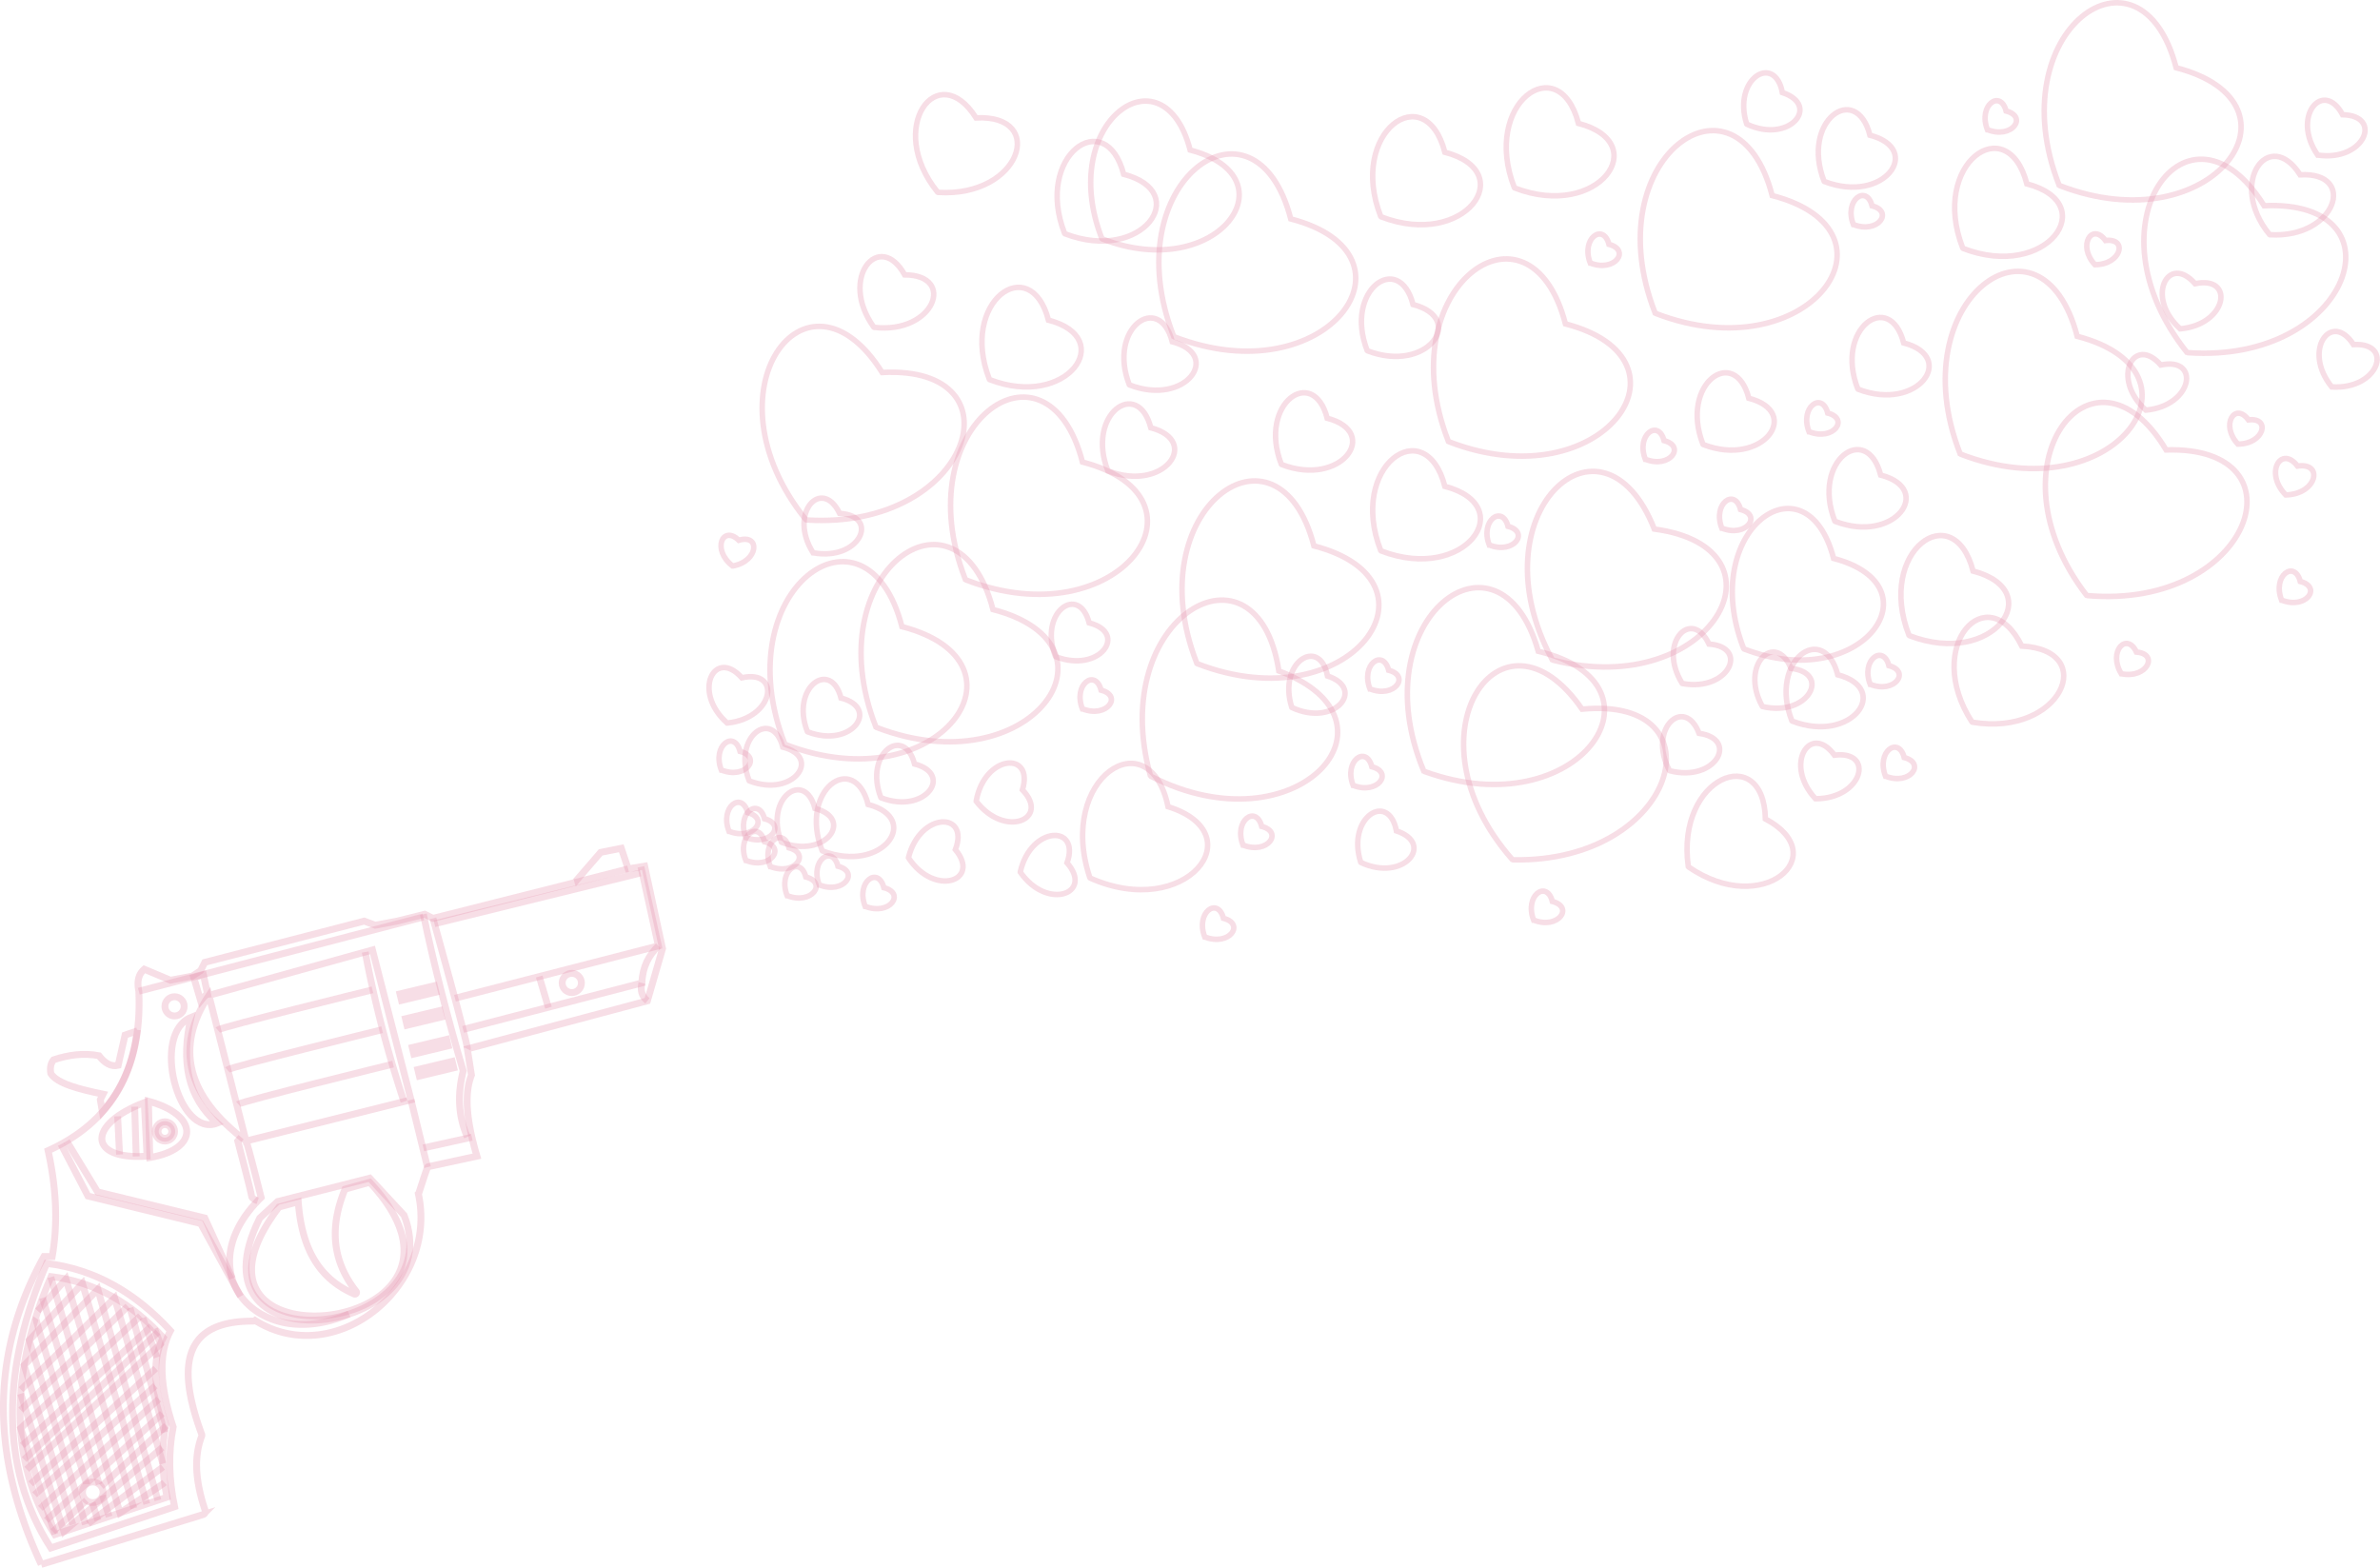 <svg xmlns="http://www.w3.org/2000/svg" width="2207.864" height="1454.289" viewBox="0 0 2207.864 1454.289">
  <g id="Artwork_41" data-name="Artwork 41" transform="translate(993.981 654.405)">
    <g id="Artwork_41-2" data-name="Artwork 41" transform="translate(-990.813 -651.837)">
      <g id="Group_1445" data-name="Group 1445" transform="translate(0 784.307)">
        <path id="Path_1306" data-name="Path 1306" d="M37.566,1167.766l150.216-46.289a2.933,2.933,0,0,0,1.913-3.7c-8.289-24.738-11.222-48.074-3.315-68.859a2.933,2.933,0,0,0,0-2.04c-23.336-63.248-17.342-105.2,47.819-104.819a2.933,2.933,0,0,0,1.785-.638c74.47,46.544,170.108-31.242,151.491-117.316.51-.383,7.906-24.993,8.926-25.248l45.4-9.819c-9.309-31.114-12.242-57.128-5.1-75.235l-3.826-24.228,167.048-44.631,14.027-48.457-16.577-76.51-15.3,2.55L575.689,503.4l-19.128,3.826-24.228,28.054L400.991,568.434l-7.651-3.826-25.5,6.376-20.4,3.826-10.2-3.826L189.312,609.24l-3.826,7.651-7.651,5.1-20.4,3.826-24.228-10.2c-5.866,4.973-6.758,12.114-5.1,20.4,3.315,72.685-25.5,121.4-84.162,147.92,7.524,34.047,9.309,66.947,3.826,98.188H40.116c-47.692,85.692-51.645,180.31-2.55,285.639" transform="translate(-2.505 -503.4)" fill="none" stroke="rgba(229,150,175,0.31)" stroke-miterlimit="10" stroke-width="6.376"/>
        <path id="Path_1307" data-name="Path 1307" d="M117.417,636.393l-11.477,3.953L99.565,668.4c-6.376,1.53-12.369-1.785-17.852-8.926C67.3,656.8,53.4,658.708,39.631,663.3c-2.805,3.315-3.443,7.779-2.55,12.752,5.866,9.309,26.269,14.537,48.457,19.128l-2.55,5.1L84.9,711.5c18.618-21.04,28.946-46.544,32.389-76" transform="translate(6.905 -467.049)" fill="none" stroke="rgba(229,150,175,0.31)" stroke-miterlimit="10" stroke-width="6.376"/>
        <path id="Path_1308" data-name="Path 1308" d="M208.486,769.353l17.852-4.846c3.315,46.034,21.168,72.175,52.027,85.564a1.53,1.53,0,0,0,1.785-2.3c-21.423-27.416-25.631-58.148-10.456-95h0l22.953-6.376C425.52,889.475,91.17,923.649,208.486,769.353Z" transform="translate(47.18 -436.533)" fill="none" stroke="rgba(229,150,175,0.31)" stroke-miterlimit="10" stroke-width="6.376"/>
        <path id="Path_1309" data-name="Path 1309" d="M311,735.4" transform="translate(82.384 -439.56)" fill="none" stroke="rgba(229,150,175,0.31)" stroke-miterlimit="10" stroke-width="5"/>
        <path id="Path_1310" data-name="Path 1310" d="M44.677,1069.361C-3.779,994.126-.464,900.528,40.852,805.4c44.631,5.356,82.5,27.289,114.766,62.484-11.477,21.55-9.819,51.772,2.55,89.262-4.718,23.973-3.953,48.712,1.275,73.96Z" transform="translate(-0.691 -420.297)" fill="none" stroke="rgba(229,150,175,0.31)" stroke-miterlimit="10" stroke-width="6.376"/>
        <circle id="Ellipse_29" data-name="Ellipse 29" cx="9.564" cy="9.564" r="9.564" transform="translate(73.316 587.855)" fill="none" stroke="rgba(229,150,175,0.31)" stroke-miterlimit="10" stroke-width="6.376"/>
        <path id="Path_1311" data-name="Path 1311" d="M46.855,1054.35C2.989,986.128,5.922,901.329,43.412,815c40.551,4.846,74.725,24.738,104.054,56.618-10.456,19.51-8.926,47.054,2.3,80.974-4.208,21.805-3.57,44.121,1.148,67.074Z" transform="translate(0.83 -417.656)" fill="none" stroke="rgba(229,150,175,0.31)" stroke-miterlimit="10" stroke-width="6.376"/>
        <path id="Path_1312" data-name="Path 1312" d="M116.635,1029.5,53.641,816.8,27.5,846.384" transform="translate(4.372 -417.16)" fill="none" stroke="rgba(229,150,175,0.31)" stroke-miterlimit="10" stroke-width="6.376"/>
        <path id="Path_1313" data-name="Path 1313" d="M130.327,1024.538,70.649,820,21.3,872.665l52.155,170.873" transform="translate(2.666 -416.28)" fill="none" stroke="rgba(229,150,175,0.31)" stroke-miterlimit="10" stroke-width="6.376"/>
        <path id="Path_1314" data-name="Path 1314" d="M141.674,1019.912,85.949,824.3,17.6,894.69l45.141,147.793" transform="translate(1.648 -415.097)" fill="none" stroke="rgba(229,150,175,0.31)" stroke-miterlimit="10" stroke-width="6.376"/>
        <path id="Path_1315" data-name="Path 1315" d="M146.9,984.286,102.139,830.5,15.3,915.682" transform="translate(1.015 -413.391)" fill="none" stroke="rgba(229,150,175,0.31)" stroke-miterlimit="10" stroke-width="6.376"/>
        <line id="Line_109" data-name="Line 109" x2="32.007" y2="115.531" transform="translate(117.437 426.418)" fill="none" stroke="rgba(229,150,175,0.31)" stroke-miterlimit="10" stroke-width="6.376"/>
        <line id="Line_110" data-name="Line 110" x2="13.007" y2="36.598" transform="translate(129.296 435.727)" fill="none" stroke="rgba(229,150,175,0.31)" stroke-miterlimit="10" stroke-width="6.376"/>
        <path id="Path_1316" data-name="Path 1316" d="M138.091,852.9l5.356,14.282L19.5,983.35" transform="translate(2.171 -407.227)" fill="none" stroke="rgba(229,150,175,0.31)" stroke-miterlimit="10" stroke-width="6.376"/>
        <path id="Path_1317" data-name="Path 1317" d="M80.693,993.865l-5.356-17.342L74.7,974.1h0" transform="translate(17.361 -373.875)" fill="none" stroke="rgba(229,150,175,0.31)" stroke-miterlimit="10" stroke-width="6.376"/>
        <path id="Path_1318" data-name="Path 1318" d="M30.9,830.5l6.121,19.765L76.934,981.481l3.826,12.752h0l2.805,9.181" transform="translate(5.308 -413.391)" fill="none" stroke="rgba(229,150,175,0.31)" stroke-miterlimit="10" stroke-width="6.376"/>
        <path id="Path_1319" data-name="Path 1319" d="M67.1,979.4l1.148,3.571,4.081,12.879" transform="translate(15.269 -372.417)" fill="none" stroke="rgba(229,150,175,0.31)" stroke-miterlimit="10" stroke-width="6.376"/>
        <path id="Path_1320" data-name="Path 1320" d="M73.007,999.241v-.51l-3.953-12.624c-13.644-43.228-32.9-104.564-40.04-129.558-1.913-6.758-3.06-10.967-2.805-11.349" transform="translate(4.007 -409.345)" fill="none" stroke="rgba(229,150,175,0.31)" stroke-miterlimit="10" stroke-width="6.376"/>
        <line id="Line_111" data-name="Line 111" x1="99.336" y2="96.276" transform="translate(16.06 424.888)" fill="none" stroke="rgba(229,150,175,0.31)" stroke-miterlimit="10" stroke-width="6.376"/>
        <path id="Path_1321" data-name="Path 1321" d="M126.168,843.6,15.1,947.782,46.852,1046.1" transform="translate(0.96 -409.786)" fill="none" stroke="rgba(229,150,175,0.31)" stroke-miterlimit="10" stroke-width="6.376"/>
        <line id="Line_112" data-name="Line 112" x1="119.994" y2="110.94" transform="translate(17.463 443.123)" fill="none" stroke="rgba(229,150,175,0.31)" stroke-miterlimit="10" stroke-width="6.376"/>
        <path id="Path_1322" data-name="Path 1322" d="M141.674,855.4,17.6,973.609" transform="translate(1.648 -406.539)" fill="none" stroke="rgba(229,150,175,0.31)" stroke-miterlimit="10" stroke-width="6.376"/>
        <line id="Line_113" data-name="Line 113" x1="115.913" y2="107.115" transform="translate(25.369 482.526)" fill="none" stroke="rgba(229,150,175,0.31)" stroke-miterlimit="10" stroke-width="6.376"/>
        <line id="Line_114" data-name="Line 114" x1="111.96" y2="101.121" transform="translate(28.94 498.593)" fill="none" stroke="rgba(229,150,175,0.31)" stroke-miterlimit="10" stroke-width="6.376"/>
        <line id="Line_115" data-name="Line 115" x1="109.793" y2="101.376" transform="translate(34.295 510.962)" fill="none" stroke="rgba(229,150,175,0.31)" stroke-miterlimit="10" stroke-width="6.376"/>
        <line id="Line_116" data-name="Line 116" x1="107.625" y2="99.081" transform="translate(39.779 524.352)" fill="none" stroke="rgba(229,150,175,0.31)" stroke-miterlimit="10" stroke-width="6.376"/>
        <path id="Path_1323" data-name="Path 1323" d="M69.614,977.8l-5.993,5.483L46.406,999.478l-7.906,7.269" transform="translate(7.399 -372.857)" fill="none" stroke="rgba(229,150,175,0.31)" stroke-miterlimit="10" stroke-width="6.376"/>
        <path id="Path_1324" data-name="Path 1324" d="M134.016,923.4l-30.987,28.946-21.3,20.02-8.034,7.4" transform="translate(17.086 -387.827)" fill="none" stroke="rgba(229,150,175,0.31)" stroke-miterlimit="10" stroke-width="6.376"/>
        <path id="Path_1325" data-name="Path 1325" d="M146.315,950.187,55.14,1028.1,15.1,900.2" transform="translate(0.96 -394.211)" fill="none" stroke="rgba(229,150,175,0.31)" stroke-miterlimit="10" stroke-width="6.376"/>
        <line id="Line_117" data-name="Line 117" x1="69.369" y2="52.537" transform="translate(78.544 573.956)" fill="none" stroke="rgba(229,150,175,0.31)" stroke-miterlimit="10" stroke-width="6.376"/>
        <path id="Path_1326" data-name="Path 1326" d="M142.457,1006.039c-2.168,1.913-41.316,28.054-41.316,28.054L37,815.4" transform="translate(6.987 -417.546)" fill="none" stroke="rgba(229,150,175,0.31)" stroke-miterlimit="10" stroke-width="6.376"/>
        <path id="Path_1327" data-name="Path 1327" d="M293.772,743.4l31.879,34.43c44.376,113.746-204.793,143.712-133.893,2.55l16.577-15.3Z" transform="translate(46.055 -437.358)" fill="none" stroke="rgba(229,150,175,0.31)" stroke-miterlimit="10" stroke-width="6.376"/>
        <path id="Path_1328" data-name="Path 1328" d="M202.159,843.917l-25.5-56.108L77.191,763.582,48.5,716.4" transform="translate(10.151 -444.788)" fill="none" stroke="rgba(229,150,175,0.31)" stroke-miterlimit="10" stroke-width="6.376"/>
        <path id="Path_1329" data-name="Path 1329" d="M285.874,915.066c-85.182,37.235-151.363-39.913-81.611-108.135,0,0-12.752-51.007-14.027-52.282q-82.376-62.356-34.43-135.169l34.43,135.169,153.021-38.255L307.552,577.4,155.807,619.481" transform="translate(34.825 -483.037)" fill="none" stroke="rgba(229,150,175,0.31)" stroke-miterlimit="10" stroke-width="6.376"/>
        <line id="Line_118" data-name="Line 118" x1="15.302" y1="62.484" transform="translate(378.082 233.357)" fill="none" stroke="rgba(229,150,175,0.31)" stroke-miterlimit="10" stroke-width="6.376"/>
        <line id="Line_119" data-name="Line 119" y1="9.946" x2="45.014" transform="translate(389.559 268.042)" fill="none" stroke="rgba(229,150,175,0.31)" stroke-miterlimit="10" stroke-width="6.376"/>
        <rect id="Rectangle_412" data-name="Rectangle 412" width="32.772" height="6.197" transform="matrix(0.972, -0.233, 0.233, 0.972, 367.874, 135.127)" fill="none" stroke="rgba(229,150,175,0.31)" stroke-miterlimit="10" stroke-width="6.376"/>
        <rect id="Rectangle_413" data-name="Rectangle 413" width="32.772" height="6.197" transform="matrix(0.972, -0.233, 0.233, 0.972, 372.964, 158.168)" fill="none" stroke="rgba(229,150,175,0.31)" stroke-miterlimit="10" stroke-width="6.376"/>
        <rect id="Rectangle_414" data-name="Rectangle 414" width="32.772" height="6.197" transform="matrix(0.972, -0.233, 0.233, 0.972, 379.295, 184.886)" fill="none" stroke="rgba(229,150,175,0.31)" stroke-miterlimit="10" stroke-width="6.376"/>
        <rect id="Rectangle_415" data-name="Rectangle 415" width="32.772" height="6.197" transform="matrix(0.972, -0.233, 0.233, 0.972, 384.427, 205.319)" fill="none" stroke="rgba(229,150,175,0.31)" stroke-miterlimit="10" stroke-width="6.376"/>
        <path id="Path_1330" data-name="Path 1330" d="M346.879,675.542C348.155,672.991,315,554.4,315,554.4" transform="translate(83.485 -489.366)" fill="none" stroke="rgba(229,150,175,0.31)" stroke-miterlimit="10" stroke-width="6.376"/>
        <path id="Path_1331" data-name="Path 1331" d="M308,551.4c9.946,47.692,22.571,96.276,36.98,145.37-5.356,21.04-4.846,41.571,3.826,61.208" transform="translate(81.559 -490.192)" fill="none" stroke="rgba(229,150,175,0.31)" stroke-miterlimit="10" stroke-width="6.376"/>
        <path id="Path_1332" data-name="Path 1332" d="M331,638.807l188.726-48.584L503.531,516.9" transform="translate(87.888 -499.685)" fill="none" stroke="rgba(229,150,175,0.31)" stroke-miterlimit="10" stroke-width="6.376"/>
        <line id="Line_120" data-name="Line 120" y1="12.752" x2="49.732" transform="translate(529.828 19.128)" fill="none" stroke="rgba(229,150,175,0.31)" stroke-miterlimit="10" stroke-width="6.376"/>
        <line id="Line_121" data-name="Line 121" x2="8.544" y2="28.946" transform="translate(497.056 118.974)" fill="none" stroke="rgba(229,150,175,0.31)" stroke-miterlimit="10" stroke-width="6.376"/>
        <path id="Path_1333" data-name="Path 1333" d="M336.9,651.931l165.9-43.1c.51-15.047,6.5-25.759,15.3-34.43" transform="translate(89.511 -483.863)" fill="none" stroke="rgba(229,150,175,0.31)" stroke-miterlimit="10" stroke-width="6.376"/>
        <path id="Path_1334" data-name="Path 1334" d="M467.138,601.4c-1.658,6.758-.128,12.369,5.1,16.577" transform="translate(125.174 -476.433)" fill="none" stroke="rgba(229,150,175,0.31)" stroke-miterlimit="10" stroke-width="6.376"/>
        <line id="Line_122" data-name="Line 122" y1="47.054" x2="191.149" transform="translate(399.888 22.953)" fill="none" stroke="rgba(229,150,175,0.31)" stroke-miterlimit="10" stroke-width="6.376"/>
        <circle id="Ellipse_30" data-name="Ellipse 30" cx="8.926" cy="8.926" r="8.926" transform="translate(518.352 116.041)" fill="none" stroke="rgba(229,150,175,0.31)" stroke-miterlimit="10" stroke-width="6.376"/>
        <circle id="Ellipse_31" data-name="Ellipse 31" cx="8.926" cy="8.926" r="8.926" transform="translate(149.826 137.719)" fill="none" stroke="rgba(229,150,175,0.31)" stroke-miterlimit="10" stroke-width="6.376"/>
        <line id="Line_123" data-name="Line 123" y1="68.859" x2="263.961" transform="translate(125.598 63.759)" fill="none" stroke="rgba(229,150,175,0.31)" stroke-miterlimit="10" stroke-width="6.376"/>
        <path id="Path_1335" data-name="Path 1335" d="M266.8,578.6" transform="translate(70.222 -482.707)" fill="none" stroke="rgba(229,150,175,0.31)" stroke-miterlimit="10" stroke-width="5"/>
        <path id="Path_1336" data-name="Path 1336" d="M265.7,578.9a1068.839,1068.839,0,0,0,35.96,138.739" transform="translate(69.919 -482.624)" fill="none" stroke="rgba(229,150,175,0.31)" stroke-miterlimit="10" stroke-width="6.376"/>
        <path id="Path_1337" data-name="Path 1337" d="M158.4,643.635c3.315-2.805,143.585-37.235,143.585-37.235" transform="translate(40.393 -475.057)" fill="none" stroke="rgba(229,150,175,0.31)" stroke-miterlimit="10" stroke-width="6.376"/>
        <path id="Path_1338" data-name="Path 1338" d="M165.4,672.635c3.315-2.805,143.585-37.235,143.585-37.235" transform="translate(42.319 -467.077)" fill="none" stroke="rgba(229,150,175,0.31)" stroke-miterlimit="10" stroke-width="6.376"/>
        <path id="Path_1339" data-name="Path 1339" d="M173.4,697.635c3.315-2.805,143.585-37.235,143.585-37.235" transform="translate(44.52 -460.198)" fill="none" stroke="rgba(229,150,175,0.31)" stroke-miterlimit="10" stroke-width="6.376"/>
        <path id="Path_1340" data-name="Path 1340" d="M191.49,772.641s-5.738-1.913-5.738-4.463S173,717.171,173,717.171l3.06-3.57" transform="translate(44.41 -445.558)" fill="none" stroke="rgba(229,150,175,0.31)" stroke-miterlimit="10" stroke-width="6.376"/>
        <path id="Path_1341" data-name="Path 1341" d="M167.181,724.589c-36.342,13.9-61.336-83.141-24.228-98.188C133.516,666.823,139.51,700.615,167.181,724.589Z" transform="translate(31.102 -469.554)" fill="none" stroke="rgba(229,150,175,0.31)" stroke-miterlimit="10" stroke-width="6.376"/>
        <path id="Path_1342" data-name="Path 1342" d="M153.752,613.253c-1.275,0-6.376,6.376-6.376,6.376L141,597.95l8.926-2.55Z" transform="translate(35.605 -478.084)" fill="none" stroke="rgba(229,150,175,0.31)" stroke-miterlimit="10" stroke-width="6.376"/>
        <path id="Path_1343" data-name="Path 1343" d="M108,687.4c47.181,12.752,47.181,44.631,1.275,52.282Z" transform="translate(26.524 -452.768)" fill="none" stroke="rgba(229,150,175,0.31)" stroke-miterlimit="10" stroke-width="6.376"/>
        <circle id="Ellipse_32" data-name="Ellipse 32" cx="8.926" cy="8.926" r="8.926" transform="translate(140.9 253.76)" fill="none" stroke="rgba(229,150,175,0.31)" stroke-miterlimit="10" stroke-width="6.376"/>
        <circle id="Ellipse_33" data-name="Ellipse 33" cx="6.376" cy="6.376" r="6.376" transform="translate(143.45 256.31)" fill="none" stroke="rgba(229,150,175,0.31)" stroke-miterlimit="10" stroke-width="6.376"/>
        <path id="Path_1344" data-name="Path 1344" d="M113.5,688.4c-53.557,20.4-52.282,53.557,2.55,49.732Z" transform="translate(17.2 -452.493)" fill="none" stroke="rgba(229,150,175,0.31)" stroke-miterlimit="10" stroke-width="6.376"/>
        <path id="Path_1345" data-name="Path 1345" d="M44.4,718.7l24.993,48.074,104.564,25.5,36.98,67.584" transform="translate(9.023 -444.155)" fill="none" stroke="rgba(229,150,175,0.31)" stroke-miterlimit="10" stroke-width="6.376"/>
        <line id="Line_124" data-name="Line 124" x2="1.403" y2="46.161" transform="translate(121.772 239.733)" fill="none" stroke="rgba(229,150,175,0.31)" stroke-miterlimit="10" stroke-width="6.376"/>
        <line id="Line_125" data-name="Line 125" x2="1.785" y2="35.45" transform="translate(105.96 248.659)" fill="none" stroke="rgba(229,150,175,0.31)" stroke-miterlimit="10" stroke-width="6.376"/>
      </g>
      <g id="Artwork_36" data-name="Artwork 36" transform="translate(795.622 502.614)">
        <path id="Path_1346" data-name="Path 1346" d="M680.706,411.3c-33.027-127.262-164.5-34.685-108.772,108.517h.128l.765.893h0C715.263,575.672,807.968,444.329,680.706,411.3Z" transform="translate(-558.34 -351.051)" fill="none" stroke="rgba(229,150,175,0.31)" stroke-linecap="round" stroke-miterlimit="10" stroke-width="5.101"/>
      </g>
      <g id="Artwork_36-2" data-name="Artwork 36" transform="translate(754.113 719.982)">
        <path id="Path_1347" data-name="Path 1347" d="M580.775,530.919c-13.007-50.114-64.651-13.644-42.718,42.718h0l.383.383h0C594.419,595.571,630.889,543.926,580.775,530.919Z" transform="translate(-532.698 -507.196)" fill="none" stroke="rgba(229,150,175,0.31)" stroke-linecap="round" stroke-miterlimit="10" stroke-width="5.101"/>
      </g>
      <g id="Artwork_36-3" data-name="Artwork 36" transform="translate(1056.508 554.11)">
        <path id="Path_1348" data-name="Path 1348" d="M867.336,452.486c-19.893-129.94-160.162-51.262-119.229,96.913h0l.765.893h0C885.061,619.661,990.517,498.265,867.336,452.486Z" transform="translate(-740.661 -386.747)" fill="none" stroke="rgba(229,150,175,0.31)" stroke-linecap="round" stroke-miterlimit="10" stroke-width="5.101"/>
      </g>
      <g id="Artwork_36-4" data-name="Artwork 36" transform="translate(1302.392 542.549)">
        <path id="Path_1349" data-name="Path 1349" d="M1033.807,437.842c-35.7-126.5-165.135-31.114-106.35,110.813h.127l.893.765h0C1071.934,601.575,1161.707,468.191,1033.807,437.842Z" transform="translate(-912.363 -378.794)" fill="none" stroke="rgba(229,150,175,0.31)" stroke-linecap="round" stroke-miterlimit="10" stroke-width="5.101"/>
      </g>
      <g id="Artwork_36-5" data-name="Artwork 36" transform="translate(1603.843 469.163)">
        <path id="Path_1350" data-name="Path 1350" d="M1219.781,375.492c-25.376-97.806-126.37-26.651-83.524,83.4h0l.637.638h0C1246.3,501.862,1317.459,400.868,1219.781,375.492Z" transform="translate(-1125.798 -329.188)" fill="none" stroke="rgba(229,150,175,0.31)" stroke-linecap="round" stroke-miterlimit="10" stroke-width="5.101"/>
      </g>
      <g id="Artwork_36-6" data-name="Artwork 36" transform="translate(1801.41 249.147)">
        <path id="Path_1351" data-name="Path 1351" d="M1364.706,235.3c-33.027-127.262-164.5-34.685-108.772,108.517h.128l.765.893h0C1399.263,399.672,1491.968,268.329,1364.706,235.3Z" transform="translate(-1242.34 -175.051)" fill="none" stroke="rgba(229,150,175,0.31)" stroke-linecap="round" stroke-miterlimit="10" stroke-width="5.101"/>
      </g>
      <g id="Artwork_36-7" data-name="Artwork 36" transform="translate(1894.262 370.71)">
        <path id="Path_1352" data-name="Path 1352" d="M1427.173,303.611c-67.329-112.98-167.558,12.879-73.96,134.658h.127l1.02.51h0C1506.616,451.786,1558.643,299.658,1427.173,303.611Z" transform="translate(-1315.155 -259.537)" fill="none" stroke="rgba(229,150,175,0.31)" stroke-linecap="round" stroke-miterlimit="10" stroke-width="5.101"/>
      </g>
      <g id="Artwork_36-8" data-name="Artwork 36" transform="translate(1561.865 717.505)">
        <path id="Path_1353" data-name="Path 1353" d="M1171.686,543.748c-1.53-71.92-83.269-39.148-71.537,44.121h0l.383.51h0C1169.39,635.688,1235.317,577.412,1171.686,543.748Z" transform="translate(-1098.997 -504.137)" fill="none" stroke="rgba(229,150,175,0.31)" stroke-linecap="round" stroke-miterlimit="10" stroke-width="5.101"/>
      </g>
      <g id="Artwork_36-9" data-name="Artwork 36" transform="translate(1809.593 570.097)">
        <path id="Path_1354" data-name="Path 1354" d="M1311.551,427.752c-31.752-64.524-91.94-.383-46.289,70.262h0l.51.383h0C1348.4,512.168,1383.47,431.45,1311.551,427.752Z" transform="translate(-1248.757 -401.098)" fill="none" stroke="rgba(229,150,175,0.31)" stroke-linecap="round" stroke-miterlimit="10" stroke-width="5.101"/>
      </g>
      <g id="Artwork_36-10" data-name="Artwork 36" transform="translate(1760.255 494.22)">
        <path id="Path_1355" data-name="Path 1355" d="M1305.155,380.914c-18.107-69.625-90.027-19-59.551,59.423h0l.51.51h0C1324.155,470.941,1374.779,399.021,1305.155,380.914Z" transform="translate(-1238.171 -347.948)" fill="none" stroke="rgba(229,150,175,0.31)" stroke-linecap="round" stroke-miterlimit="10" stroke-width="5.101"/>
      </g>
      <g id="Artwork_36-11" data-name="Artwork 36" transform="translate(1810.121 135.037)">
        <path id="Path_1356" data-name="Path 1356" d="M1316.155,140.914c-18.107-69.625-90.027-19-59.551,59.423h0l.51.51h0C1335.155,230.941,1385.779,159.021,1316.155,140.914Z" transform="translate(-1249.171 -107.948)" fill="none" stroke="rgba(229,150,175,0.31)" stroke-linecap="round" stroke-miterlimit="10" stroke-width="5.101"/>
      </g>
      <path id="Path_1357" data-name="Path 1357" d="M961.155,117.914c-18.108-69.625-90.027-19-59.551,59.423h0l.51.51h0C980.155,207.941,1030.779,136.021,961.155,117.914Z" transform="translate(376.042 20.76)" fill="none" stroke="rgba(229,150,175,0.31)" stroke-linecap="round" stroke-miterlimit="10" stroke-width="5.101"/>
      <path id="Path_1358" data-name="Path 1358" d="M961.155,325.914c-18.108-69.625-90.027-19-59.551,59.423h0l.51.51h0C980.155,415.941,1030.779,344.021,961.155,325.914Z" transform="translate(376.042 122.688)" fill="none" stroke="rgba(229,150,175,0.31)" stroke-linecap="round" stroke-miterlimit="10" stroke-width="5.101"/>
      <path id="Path_1359" data-name="Path 1359" d="M1048.155,96.914c-18.108-69.625-90.027-19-59.551,59.423h0l.51.51h0C1067.155,186.941,1117.779,115.021,1048.155,96.914Z" transform="translate(412.977 14.981)" fill="none" stroke="rgba(229,150,175,0.31)" stroke-linecap="round" stroke-miterlimit="10" stroke-width="5.101"/>
      <g id="Artwork_36-12" data-name="Artwork 36" transform="translate(1019.544 372.153)">
        <path id="Path_1360" data-name="Path 1360" d="M764.386,285.37c-12.114-46.671-60.316-12.752-39.913,39.785h0l.255.255h0C777.138,345.686,811.057,297.484,764.386,285.37Z" transform="translate(-719.501 -263.266)" fill="none" stroke="rgba(229,150,175,0.31)" stroke-linecap="round" stroke-miterlimit="10" stroke-width="5.101"/>
      </g>
      <g id="Artwork_36-13" data-name="Artwork 36" transform="translate(1039.452 292.37)">
        <path id="Path_1361" data-name="Path 1361" d="M778.386,229.37c-12.114-46.671-60.316-12.752-39.913,39.785h0l.255.255h0C791.138,289.686,825.057,241.484,778.386,229.37Z" transform="translate(-733.501 -207.266)" fill="none" stroke="rgba(229,150,175,0.31)" stroke-linecap="round" stroke-miterlimit="10" stroke-width="5.101"/>
      </g>
      <g id="Artwork_36-14" data-name="Artwork 36" transform="translate(794.606 235.543)">
        <path id="Path_1362" data-name="Path 1362" d="M602.751,184.234c-23.336-42.208-61.591,2.805-28.691,48.457h0l.383.255h0C630.168,239.449,650.953,184.362,602.751,184.234Z" transform="translate(-561.27 -167.393)" fill="none" stroke="rgba(229,150,175,0.31)" stroke-linecap="round" stroke-miterlimit="10" stroke-width="5.101"/>
      </g>
      <g id="Artwork_36-15" data-name="Artwork 36" transform="translate(1653.764 599.794)">
        <path id="Path_1363" data-name="Path 1363" d="M1213.138,446.5c-12.879-49.859-64.4-13.644-42.591,42.591h0l.383.383h0C1226.654,510.892,1263,459.375,1213.138,446.5Z" transform="translate(-1165.233 -422.881)" fill="none" stroke="rgba(229,150,175,0.31)" stroke-linecap="round" stroke-miterlimit="10" stroke-width="5.101"/>
      </g>
      <g id="Artwork_36-16" data-name="Artwork 36" transform="translate(1180.133 361.775)">
        <path id="Path_1364" data-name="Path 1364" d="M880.138,279.5c-12.879-49.859-64.4-13.644-42.591,42.591h0l.383.383h0C893.654,343.892,930,292.375,880.138,279.5Z" transform="translate(-832.233 -255.881)" fill="none" stroke="rgba(229,150,175,0.31)" stroke-linecap="round" stroke-miterlimit="10" stroke-width="5.101"/>
      </g>
      <g id="Artwork_36-17" data-name="Artwork 36" transform="translate(1571.27 343.247)">
        <path id="Path_1365" data-name="Path 1365" d="M1155.138,266.5c-12.879-49.859-64.4-13.644-42.591,42.591h0l.383.383h0C1168.655,330.892,1205,279.375,1155.138,266.5Z" transform="translate(-1107.233 -242.881)" fill="none" stroke="rgba(229,150,175,0.31)" stroke-linecap="round" stroke-miterlimit="10" stroke-width="5.101"/>
      </g>
      <g id="Artwork_36-18" data-name="Artwork 36" transform="translate(1259.783 256.305)">
        <path id="Path_1366" data-name="Path 1366" d="M936.138,205.5c-12.879-49.859-64.4-13.644-42.591,42.591h0l.383.383h0C949.654,269.892,986,218.375,936.138,205.5Z" transform="translate(-888.233 -181.881)" fill="none" stroke="rgba(229,150,175,0.31)" stroke-linecap="round" stroke-miterlimit="10" stroke-width="5.101"/>
      </g>
      <g id="Artwork_36-19" data-name="Artwork 36" transform="translate(1693.589 414.51)">
        <path id="Path_1367" data-name="Path 1367" d="M1241.138,316.5c-12.879-49.859-64.4-13.644-42.591,42.591h0l.383.383h0C1254.654,380.892,1291,329.375,1241.138,316.5Z" transform="translate(-1193.233 -292.881)" fill="none" stroke="rgba(229,150,175,0.31)" stroke-linecap="round" stroke-miterlimit="10" stroke-width="5.101"/>
      </g>
      <g id="Artwork_36-20" data-name="Artwork 36" transform="translate(1714.923 291.937)">
        <path id="Path_1368" data-name="Path 1368" d="M1256.138,230.5c-12.879-49.859-64.4-13.644-42.591,42.591h0l.383.383h0C1269.655,294.892,1306,243.375,1256.138,230.5Z" transform="translate(-1208.233 -206.881)" fill="none" stroke="rgba(229,150,175,0.31)" stroke-linecap="round" stroke-miterlimit="10" stroke-width="5.101"/>
      </g>
      <g id="Artwork_36-21" data-name="Artwork 36" transform="translate(1683.633 99.247)">
        <path id="Path_1369" data-name="Path 1369" d="M1234.138,103.5c-12.879-49.859-64.4-13.644-42.591,42.591h0l.383.383h0C1247.655,167.892,1284,116.375,1234.138,103.5Z" transform="translate(-1186.233 -79.881)" fill="none" stroke="rgba(229,150,175,0.31)" stroke-linecap="round" stroke-miterlimit="10" stroke-width="5.101"/>
      </g>
      <g id="Artwork_36-22" data-name="Artwork 36" transform="translate(1413.785 434.711)">
        <path id="Path_1370" data-name="Path 1370" d="M1107.8,357.444c-48.2-122.417-167.43-14.537-94.873,120.887h.128l.893.765h0C1162,516.586,1238.125,374.914,1107.8,357.444Z" transform="translate(-990.086 -303.947)" fill="none" stroke="rgba(229,150,175,0.31)" stroke-linecap="round" stroke-miterlimit="10" stroke-width="5.101"/>
      </g>
      <g id="Artwork_36-23" data-name="Artwork 36" transform="translate(1518.48 118.591)">
        <path id="Path_1371" data-name="Path 1371" d="M1185.706,155.3c-33.027-127.262-164.5-34.685-108.772,108.517h.128l.765.893h0C1220.263,319.672,1312.968,188.329,1185.706,155.3Z" transform="translate(-1063.34 -95.051)" fill="none" stroke="rgba(229,150,175,0.31)" stroke-linecap="round" stroke-miterlimit="10" stroke-width="5.101"/>
      </g>
      <g id="Artwork_36-24" data-name="Artwork 36" transform="translate(1893.223)">
        <path id="Path_1372" data-name="Path 1372" d="M1436.706,62.3c-33.027-127.262-164.5-34.685-108.772,108.517h.127l.765.893h0C1471.263,226.672,1563.968,95.329,1436.706,62.3Z" transform="translate(-1314.34 -2.051)" fill="none" stroke="rgba(229,150,175,0.31)" stroke-linecap="round" stroke-miterlimit="10" stroke-width="5.101"/>
      </g>
      <g id="Artwork_36-25" data-name="Artwork 36" transform="translate(1985.673 145.14)">
        <path id="Path_1373" data-name="Path 1373" d="M1498.367,159.009c-69.115-111.833-167.43,15.43-71.792,135.806h.127l1.02.51h0C1579.978,305.909,1629.71,153.016,1498.367,159.009Z" transform="translate(-1386.84 -115.871)" fill="none" stroke="rgba(229,150,175,0.31)" stroke-linecap="round" stroke-miterlimit="10" stroke-width="5.101"/>
      </g>
      <g id="Artwork_36-26" data-name="Artwork 36" transform="translate(1071.883 140.269)">
        <path id="Path_1374" data-name="Path 1374" d="M873.706,172.3c-33.027-127.262-164.5-34.685-108.772,108.517h.128l.765.893h0C908.263,336.672,1000.968,205.329,873.706,172.3Z" transform="translate(-751.34 -112.051)" fill="none" stroke="rgba(229,150,175,0.31)" stroke-linecap="round" stroke-miterlimit="10" stroke-width="5.101"/>
      </g>
      <g id="Artwork_36-27" data-name="Artwork 36" transform="translate(703.892 300.187)">
        <path id="Path_1375" data-name="Path 1375" d="M605.419,253.331c-69.88-111.45-167.3,16.577-70.9,136.316h.128l1.02.51h0C688.051,399.594,736.762,246.318,605.419,253.331Z" transform="translate(-494.113 -210.553)" fill="none" stroke="rgba(229,150,175,0.31)" stroke-linecap="round" stroke-miterlimit="10" stroke-width="5.101"/>
      </g>
      <g id="Artwork_36-28" data-name="Artwork 36" transform="translate(711.169 518.456)">
        <path id="Path_1376" data-name="Path 1376" d="M621.706,422.3c-33.027-127.262-164.5-34.685-108.772,108.517h.128l.765.893h0C656.263,586.672,748.968,455.329,621.706,422.3Z" transform="translate(-499.34 -362.051)" fill="none" stroke="rgba(229,150,175,0.31)" stroke-linecap="round" stroke-miterlimit="10" stroke-width="5.101"/>
      </g>
      <g id="Artwork_36-29" data-name="Artwork 36" transform="translate(1354.579 615.066)">
        <path id="Path_1377" data-name="Path 1377" d="M1058.414,469.479C983.688,361.216,892,493.324,993.507,608.728h.127l1.02.51h0C1147.421,612.043,1189.374,456.854,1058.414,469.479Z" transform="translate(-948.523 -429.261)" fill="none" stroke="rgba(229,150,175,0.31)" stroke-linecap="round" stroke-miterlimit="10" stroke-width="5.101"/>
      </g>
      <g id="Artwork_36-30" data-name="Artwork 36" transform="translate(1001.14 705.611)">
        <path id="Path_1378" data-name="Path 1378" d="M783.9,535.257c-17.087-82.121-103.672-27.161-72.557,65.8h0l.51.51h0C800.861,641.1,863.982,560.251,783.9,535.257Z" transform="translate(-704.655 -495.138)" fill="none" stroke="rgba(229,150,175,0.31)" stroke-linecap="round" stroke-miterlimit="10" stroke-width="5.101"/>
      </g>
      <g id="Artwork_36-31" data-name="Artwork 36" transform="translate(972.087 557.951)">
        <path id="Path_1379" data-name="Path 1379" d="M721.779,411.426c-9.436-36.47-47.181-9.946-31.242,31.114h0l.255.255h0C731.725,458.608,758.376,420.862,721.779,411.426Z" transform="translate(-686.659 -394.159)" fill="none" stroke="rgba(229,150,175,0.31)" stroke-linecap="round" stroke-miterlimit="10" stroke-width="5.101"/>
      </g>
      <g id="Artwork_36-32" data-name="Artwork 36" transform="translate(902.456 705.237)">
        <path id="Path_1380" data-name="Path 1380" d="M680.546,522.472c11.094-36.087-34.94-33.155-42.846,10.2h0v.383h0C664.351,567.868,706.687,549.633,680.546,522.472Z" transform="translate(-637.7 -497.578)" fill="none" stroke="rgba(229,150,175,0.31)" stroke-linecap="round" stroke-miterlimit="10" stroke-width="5.101"/>
      </g>
      <g id="Artwork_36-33" data-name="Artwork 36" transform="translate(2137.398 90.404)">
        <path id="Path_1381" data-name="Path 1381" d="M1538.438,86.4c-17.725-33.282-48.2,1.275-23.081,37.49h.255C1558.969,130.015,1576.183,87.169,1538.438,86.4Z" transform="translate(-1505.823 -72.947)" fill="none" stroke="rgba(229,150,175,0.31)" stroke-linecap="round" stroke-miterlimit="10" stroke-width="5.101"/>
      </g>
      <g id="Artwork_36-34" data-name="Artwork 36" transform="translate(1667.324 686.885)">
        <path id="Path_1382" data-name="Path 1382" d="M1207.152,495.892c-22.188-30.477-47.564,8.161-17.6,40.423h.383C1233.8,536.06,1244.642,491.174,1207.152,495.892Z" transform="translate(-1175.864 -484.808)" fill="none" stroke="rgba(229,150,175,0.31)" stroke-linecap="round" stroke-miterlimit="10" stroke-width="5.101"/>
      </g>
      <g id="Artwork_36-35" data-name="Artwork 36" transform="translate(1192.419 606.196)">
        <path id="Path_1383" data-name="Path 1383" d="M877.649,446.348c-7.141-37.108-46.544-12.879-33.155,29.074h0l.255.255h0C884.535,494.167,913.481,458.08,877.649,446.348Z" transform="translate(-841.74 -428.052)" fill="none" stroke="rgba(229,150,175,0.31)" stroke-linecap="round" stroke-miterlimit="10" stroke-width="5.101"/>
      </g>
      <g id="Artwork_36-36" data-name="Artwork 36" transform="translate(1256.356 749.919)">
        <path id="Path_1384" data-name="Path 1384" d="M922.649,547.348c-7.141-37.108-46.544-12.879-33.155,29.074h0l.255.255h0C929.535,595.167,958.481,559.08,922.649,547.348Z" transform="translate(-886.74 -529.052)" fill="none" stroke="rgba(229,150,175,0.31)" stroke-linecap="round" stroke-miterlimit="10" stroke-width="5.101"/>
      </g>
      <g id="Artwork_36-37" data-name="Artwork 36" transform="translate(1614.408 65.036)">
        <path id="Path_1385" data-name="Path 1385" d="M1174.649,71.348c-7.141-37.108-46.544-12.879-33.155,29.074h0l.255.255h0C1181.535,119.167,1210.481,83.08,1174.649,71.348Z" transform="translate(-1138.74 -53.052)" fill="none" stroke="rgba(229,150,175,0.31)" stroke-linecap="round" stroke-miterlimit="10" stroke-width="5.101"/>
      </g>
      <g id="Artwork_36-38" data-name="Artwork 36" transform="translate(943.363 772.416)">
        <path id="Path_1386" data-name="Path 1386" d="M709.856,570.184c12.624-35.577-33.537-34.685-43.356,8.289h0v.382h0C691.621,614.943,734.722,598.62,709.856,570.184Z" transform="translate(-666.5 -544.771)" fill="none" stroke="rgba(229,150,175,0.31)" stroke-linecap="round" stroke-miterlimit="10" stroke-width="5.101"/>
      </g>
      <g id="Artwork_36-39" data-name="Artwork 36" transform="translate(810.109 688.862)">
        <path id="Path_1387" data-name="Path 1387" d="M607.779,503.426c-9.436-36.47-47.181-9.946-31.242,31.114h0l.255.255h0C617.725,550.608,644.376,512.862,607.779,503.426Z" transform="translate(-572.659 -486.159)" fill="none" stroke="rgba(229,150,175,0.31)" stroke-linecap="round" stroke-miterlimit="10" stroke-width="5.101"/>
      </g>
      <g id="Artwork_36-40" data-name="Artwork 36" transform="translate(742.705 459.512)">
        <path id="Path_1388" data-name="Path 1388" d="M558.228,339.155c-16.45-34.047-48.2-.638-24.611,36.6h.255C577.229,383.531,595.974,341.45,558.228,339.155Z" transform="translate(-525.195 -325)" fill="none" stroke="rgba(229,150,175,0.31)" stroke-linecap="round" stroke-miterlimit="10" stroke-width="5.101"/>
      </g>
      <g id="Artwork_36-41" data-name="Artwork 36" transform="translate(687.915 673.21)">
        <path id="Path_1389" data-name="Path 1389" d="M521.779,492.426c-9.436-36.47-47.181-9.946-31.242,31.114h0l.255.255h0C531.725,539.608,558.376,501.862,521.779,492.426Z" transform="translate(-486.659 -475.159)" fill="none" stroke="rgba(229,150,175,0.31)" stroke-linecap="round" stroke-miterlimit="10" stroke-width="5.101"/>
      </g>
      <g id="Artwork_36-42" data-name="Artwork 36" transform="translate(654.573 616.672)">
        <path id="Path_1390" data-name="Path 1390" d="M493.564,444.946c-25.121-28.181-46.544,12.624-13.644,41.953h.383C523.914,482.437,530.417,436.785,493.564,444.946Z" transform="translate(-463.145 -435.463)" fill="none" stroke="rgba(229,150,175,0.31)" stroke-linecap="round" stroke-miterlimit="10" stroke-width="5.101"/>
      </g>
      <g id="Artwork_36-43" data-name="Artwork 36" transform="translate(717.753 730.128)">
        <path id="Path_1391" data-name="Path 1391" d="M542.779,532.426c-9.436-36.47-47.181-9.946-31.242,31.114h0l.255.255h0C552.725,579.608,579.376,541.862,542.779,532.426Z" transform="translate(-507.659 -515.159)" fill="none" stroke="rgba(229,150,175,0.31)" stroke-linecap="round" stroke-miterlimit="10" stroke-width="5.101"/>
      </g>
      <g id="Artwork_36-44" data-name="Artwork 36" transform="translate(741.908 627.675)">
        <path id="Path_1392" data-name="Path 1392" d="M559.779,460.426c-9.436-36.47-47.181-9.946-31.242,31.114h0l.255.255h0C569.725,507.608,596.376,469.862,559.779,460.426Z" transform="translate(-524.659 -443.159)" fill="none" stroke="rgba(229,150,175,0.31)" stroke-linecap="round" stroke-miterlimit="10" stroke-width="5.101"/>
      </g>
      <g id="Artwork_36-45" data-name="Artwork 36" transform="translate(839.636 759.869)">
        <path id="Path_1393" data-name="Path 1393" d="M636.983,561.643c13.517-35.195-32.644-35.577-43.483,7.268h0v.383h0C617.6,605.892,661.084,590.59,636.983,561.643Z" transform="translate(-593.5 -535.955)" fill="none" stroke="rgba(229,150,175,0.31)" stroke-linecap="round" stroke-miterlimit="10" stroke-width="5.101"/>
      </g>
      <g id="Artwork_36-46" data-name="Artwork 36" transform="translate(2148.199 304.919)">
        <path id="Path_1394" data-name="Path 1394" d="M1546.181,228.527c-20.275-31.879-47.947,5.1-20.148,39.275h.383C1570.154,270.353,1583.926,226.232,1546.181,228.527Z" transform="translate(-1514.293 -216.354)" fill="none" stroke="rgba(229,150,175,0.31)" stroke-linecap="round" stroke-miterlimit="10" stroke-width="5.101"/>
      </g>
      <g id="Artwork_36-47" data-name="Artwork 36" transform="translate(1970.829 326.383)">
        <path id="Path_1395" data-name="Path 1395" d="M1405.677,241.08c-24.866-28.436-46.671,12.242-13.9,41.826h.383C1435.771,278.825,1442.657,233.174,1405.677,241.08Z" transform="translate(-1375.199 -231.44)" fill="none" stroke="rgba(229,150,175,0.31)" stroke-linecap="round" stroke-miterlimit="10" stroke-width="5.101"/>
      </g>
      <g id="Artwork_36-48" data-name="Artwork 36" transform="translate(2002.709 250.972)">
        <path id="Path_1396" data-name="Path 1396" d="M1430.677,188.08c-24.866-28.436-46.671,12.242-13.9,41.826h.383C1460.771,225.825,1467.657,180.174,1430.677,188.08Z" transform="translate(-1400.199 -178.44)" fill="none" stroke="rgba(229,150,175,0.31)" stroke-linecap="round" stroke-miterlimit="10" stroke-width="5.101"/>
      </g>
      <g id="Artwork_36-49" data-name="Artwork 36" transform="translate(2085.596 142.441)">
        <path id="Path_1397" data-name="Path 1397" d="M1510.214,130.9c-28.564-44.886-67.712,7.141-28.437,55.343h0l.383.255h0C1544.133,190.068,1563.388,127.84,1510.214,130.9Z" transform="translate(-1465.2 -113.754)" fill="none" stroke="rgba(229,150,175,0.31)" stroke-linecap="round" stroke-miterlimit="10" stroke-width="5.101"/>
      </g>
      <g id="Artwork_36-50" data-name="Artwork 36" transform="translate(1549.114 580.551)">
        <path id="Path_1398" data-name="Path 1398" d="M1125.847,424.393c-15.94-34.175-48.2-1.275-24.993,36.342h0l.255.255h0C1144.21,469.024,1163.465,427.071,1125.847,424.393Z" transform="translate(-1092.726 -410.059)" fill="none" stroke="rgba(229,150,175,0.31)" stroke-linecap="round" stroke-miterlimit="10" stroke-width="5.101"/>
      </g>
      <g id="Artwork_36-51" data-name="Artwork 36" transform="translate(1624.731 602.342)">
        <path id="Path_1399" data-name="Path 1399" d="M1179.55,440.456c-14.41-34.94-48.074-3.315-26.651,35.195h0l.255.255h0C1195.872,485.852,1217.04,444.791,1179.55,440.456Z" transform="translate(-1145.955 -425.369)" fill="none" stroke="rgba(229,150,175,0.31)" stroke-linecap="round" stroke-miterlimit="10" stroke-width="5.101"/>
      </g>
      <g id="Artwork_36-52" data-name="Artwork 36" transform="translate(1539.127 662.244)">
        <path id="Path_1400" data-name="Path 1400" d="M1119.617,482.939c-13.517-35.195-48.074-4.591-27.544,34.43h0l.255.255h0C1134.919,528.717,1156.979,488.167,1119.617,482.939Z" transform="translate(-1085.711 -467.468)" fill="none" stroke="rgba(229,150,175,0.31)" stroke-linecap="round" stroke-miterlimit="10" stroke-width="5.101"/>
      </g>
      <g id="Artwork_36-53" data-name="Artwork 36" transform="translate(665.708 494.023)">
        <path id="Path_1401" data-name="Path 1401" d="M488.057,354.487c-15.047-14.537-25.248,8.926-5.738,23.846h.255C506.547,374,508.2,348.366,488.057,354.487Z" transform="translate(-471.574 -349.914)" fill="none" stroke="rgba(229,150,175,0.31)" stroke-linecap="round" stroke-miterlimit="10" stroke-width="5.101"/>
      </g>
      <g id="Artwork_36-54" data-name="Artwork 36" transform="translate(2065.271 380.756)">
        <path id="Path_1402" data-name="Path 1402" d="M1466.653,276.334c-12.369-16.96-26.4,4.463-9.819,22.443h.127C1481.445,298.649,1487.566,273.783,1466.653,276.334Z" transform="translate(-1449.261 -270.153)" fill="none" stroke="rgba(229,150,175,0.31)" stroke-linecap="round" stroke-miterlimit="10" stroke-width="5.101"/>
      </g>
      <g id="Artwork_36-55" data-name="Artwork 36" transform="translate(1932.653 214.36)">
        <path id="Path_1403" data-name="Path 1403" d="M1362.653,176.334c-12.369-16.96-26.4,4.463-9.819,22.443h.127C1377.445,198.649,1383.566,173.783,1362.653,176.334Z" transform="translate(-1345.261 -170.153)" fill="none" stroke="rgba(229,150,175,0.31)" stroke-linecap="round" stroke-miterlimit="10" stroke-width="5.101"/>
      </g>
      <g id="Artwork_36-56" data-name="Artwork 36" transform="translate(1743.794 690.566)">
        <path id="Path_1404" data-name="Path 1404" d="M1250.813,497.869c-5.228-20.275-26.269-5.483-17.342,17.342h.127C1256.3,524.138,1271.088,503.1,1250.813,497.869Z" transform="translate(-1231.291 -488.281)" fill="none" stroke="rgba(229,150,175,0.31)" stroke-linecap="round" stroke-miterlimit="10" stroke-width="5.101"/>
      </g>
      <g id="Artwork_36-57" data-name="Artwork 36" transform="translate(1960.284 594.341)">
        <path id="Path_1405" data-name="Path 1405" d="M1385.382,428.522c-8.8-19-26.779-.765-14.027,20.148h.127C1395.456,453.388,1406.295,430.18,1385.382,428.522Z" transform="translate(-1366.929 -420.541)" fill="none" stroke="rgba(229,150,175,0.31)" stroke-linecap="round" stroke-miterlimit="10" stroke-width="5.101"/>
      </g>
      <g id="Artwork_36-58" data-name="Artwork 36" transform="translate(1112.286 839.691)">
        <path id="Path_1406" data-name="Path 1406" d="M805.813,602.869c-5.228-20.275-26.269-5.483-17.342,17.342h.128C811.3,629.138,826.088,608.1,805.813,602.869Z" transform="translate(-786.291 -593.281)" fill="none" stroke="rgba(229,150,175,0.31)" stroke-linecap="round" stroke-miterlimit="10" stroke-width="5.101"/>
      </g>
      <g id="Artwork_36-59" data-name="Artwork 36" transform="translate(1417.396 824.068)">
        <path id="Path_1407" data-name="Path 1407" d="M1020.813,591.869c-5.228-20.275-26.269-5.483-17.342,17.342h.128C1026.3,618.138,1041.088,597.1,1020.813,591.869Z" transform="translate(-1001.291 -582.281)" fill="none" stroke="rgba(229,150,175,0.31)" stroke-linecap="round" stroke-miterlimit="10" stroke-width="5.101"/>
      </g>
      <g id="Artwork_36-60" data-name="Artwork 36" transform="translate(1729.603 605.351)">
        <path id="Path_1408" data-name="Path 1408" d="M1240.813,437.869c-5.228-20.275-26.269-5.483-17.342,17.342h.128C1246.3,464.138,1261.088,443.1,1240.813,437.869Z" transform="translate(-1221.291 -428.281)" fill="none" stroke="rgba(229,150,175,0.31)" stroke-linecap="round" stroke-miterlimit="10" stroke-width="5.101"/>
      </g>
      <g id="Artwork_36-61" data-name="Artwork 36" transform="translate(1838.328 90.831)">
        <path id="Path_1409" data-name="Path 1409" d="M1290.813,82.869c-5.228-20.275-26.269-5.483-17.342,17.342h.127C1296.3,109.138,1311.088,88.1,1290.813,82.869Z" transform="translate(-1271.291 -73.281)" fill="none" stroke="rgba(229,150,175,0.31)" stroke-linecap="round" stroke-miterlimit="10" stroke-width="5.101"/>
      </g>
      <g id="Artwork_36-62" data-name="Artwork 36" transform="translate(998.756 628.075)">
        <path id="Path_1410" data-name="Path 1410" d="M725.813,453.869c-5.228-20.275-26.269-5.483-17.342,17.342h.127C731.3,480.138,746.088,459.1,725.813,453.869Z" transform="translate(-706.291 -444.281)" fill="none" stroke="rgba(229,150,175,0.31)" stroke-linecap="round" stroke-miterlimit="10" stroke-width="5.101"/>
      </g>
      <g id="Artwork_36-63" data-name="Artwork 36" transform="translate(686.55 768.679)">
        <path id="Path_1411" data-name="Path 1411" d="M505.813,552.869c-5.228-20.275-26.269-5.483-17.342,17.342h.128C511.3,579.138,526.088,558.1,505.813,552.869Z" transform="translate(-486.291 -543.281)" fill="none" stroke="rgba(229,150,175,0.31)" stroke-linecap="round" stroke-miterlimit="10" stroke-width="5.101"/>
      </g>
      <g id="Artwork_36-64" data-name="Artwork 36" transform="translate(2111.216 527.237)">
        <path id="Path_1412" data-name="Path 1412" d="M1504.813,382.869c-5.228-20.275-26.269-5.483-17.342,17.342h.127C1510.3,409.138,1525.088,388.1,1504.813,382.869Z" transform="translate(-1485.291 -373.281)" fill="none" stroke="rgba(229,150,175,0.31)" stroke-linecap="round" stroke-miterlimit="10" stroke-width="5.101"/>
      </g>
      <g id="Artwork_36-65" data-name="Artwork 36" transform="translate(754.667 791.403)">
        <path id="Path_1413" data-name="Path 1413" d="M553.813,568.869c-5.228-20.275-26.269-5.483-17.342,17.342h.128C559.3,595.138,574.088,574.1,553.813,568.869Z" transform="translate(-534.291 -559.281)" fill="none" stroke="rgba(229,150,175,0.31)" stroke-linecap="round" stroke-miterlimit="10" stroke-width="5.101"/>
      </g>
      <g id="Artwork_36-66" data-name="Artwork 36" transform="translate(1520.992 396.575)">
        <path id="Path_1414" data-name="Path 1414" d="M1093.813,290.869c-5.228-20.275-26.269-5.483-17.342,17.342h.127C1099.3,317.138,1114.088,296.1,1093.813,290.869Z" transform="translate(-1074.291 -281.281)" fill="none" stroke="rgba(229,150,175,0.31)" stroke-linecap="round" stroke-miterlimit="10" stroke-width="5.101"/>
      </g>
      <g id="Artwork_36-67" data-name="Artwork 36" transform="translate(2107.764 422.74)">
        <path id="Path_1415" data-name="Path 1415" d="M1503.007,306.616c-15.047-19.638-31.114,5.993-10.967,26.779h.255C1520.987,332.629,1527.49,303.045,1503.007,306.616Z" transform="translate(-1482.585 -299.592)" fill="none" stroke="rgba(229,150,175,0.31)" stroke-linecap="round" stroke-miterlimit="10" stroke-width="5.101"/>
      </g>
      <g id="Artwork_36-68" data-name="Artwork 36" transform="translate(1249.94 699.087)">
        <path id="Path_1416" data-name="Path 1416" d="M902.813,503.869c-5.228-20.275-26.269-5.483-17.342,17.342h.128C908.3,530.138,923.088,509.1,902.813,503.869Z" transform="translate(-883.291 -494.281)" fill="none" stroke="rgba(229,150,175,0.31)" stroke-linecap="round" stroke-miterlimit="10" stroke-width="5.101"/>
      </g>
      <g id="Artwork_36-69" data-name="Artwork 36" transform="translate(1147.764 754.477)">
        <path id="Path_1417" data-name="Path 1417" d="M830.813,542.869c-5.228-20.275-26.269-5.483-17.342,17.342h.127C836.3,569.138,851.088,548.1,830.813,542.869Z" transform="translate(-811.291 -533.281)" fill="none" stroke="rgba(229,150,175,0.31)" stroke-linecap="round" stroke-miterlimit="10" stroke-width="5.101"/>
      </g>
      <g id="Artwork_36-70" data-name="Artwork 36" transform="translate(1713.992 178.818)">
        <path id="Path_1418" data-name="Path 1418" d="M1229.813,151.869c-5.228-20.275-26.269-5.483-17.342,17.342h.127C1235.3,178.138,1250.088,157.1,1229.813,151.869Z" transform="translate(-1210.291 -142.281)" fill="none" stroke="rgba(229,150,175,0.31)" stroke-linecap="round" stroke-miterlimit="10" stroke-width="5.101"/>
      </g>
      <g id="Artwork_36-71" data-name="Artwork 36" transform="translate(1265.551 609.612)">
        <path id="Path_1419" data-name="Path 1419" d="M913.813,440.869c-5.228-20.275-26.269-5.483-17.342,17.342h.127C919.3,467.138,934.088,446.1,913.813,440.869Z" transform="translate(-894.291 -431.281)" fill="none" stroke="rgba(229,150,175,0.31)" stroke-linecap="round" stroke-miterlimit="10" stroke-width="5.101"/>
      </g>
      <g id="Artwork_36-72" data-name="Artwork 36" transform="translate(1376.242 476.109)">
        <path id="Path_1420" data-name="Path 1420" d="M991.813,346.869c-5.228-20.275-26.269-5.483-17.342,17.342h.127C997.3,373.138,1012.088,352.1,991.813,346.869Z" transform="translate(-972.291 -337.281)" fill="none" stroke="rgba(229,150,175,0.31)" stroke-linecap="round" stroke-miterlimit="10" stroke-width="5.101"/>
      </g>
      <g id="Artwork_36-73" data-name="Artwork 36" transform="translate(724.866 801.345)">
        <path id="Path_1421" data-name="Path 1421" d="M532.813,575.869c-5.228-20.275-26.269-5.483-17.342,17.342h.128C538.3,602.138,553.088,581.1,532.813,575.869Z" transform="translate(-513.291 -566.281)" fill="none" stroke="rgba(229,150,175,0.31)" stroke-linecap="round" stroke-miterlimit="10" stroke-width="5.101"/>
      </g>
      <g id="Artwork_36-74" data-name="Artwork 36" transform="translate(797.241 811.286)">
        <path id="Path_1422" data-name="Path 1422" d="M583.813,582.869c-5.228-20.275-26.269-5.483-17.342,17.342h.127C589.3,609.138,604.088,588.1,583.813,582.869Z" transform="translate(-564.291 -573.281)" fill="none" stroke="rgba(229,150,175,0.31)" stroke-linecap="round" stroke-miterlimit="10" stroke-width="5.101"/>
      </g>
      <g id="Artwork_36-75" data-name="Artwork 36" transform="translate(1469.904 214.523)">
        <path id="Path_1423" data-name="Path 1423" d="M1057.813,179.869c-5.228-20.275-26.269-5.483-17.342,17.342h.127C1063.3,206.138,1078.088,185.1,1057.813,179.869Z" transform="translate(-1038.291 -170.281)" fill="none" stroke="rgba(229,150,175,0.31)" stroke-linecap="round" stroke-miterlimit="10" stroke-width="5.101"/>
      </g>
      <g id="Artwork_36-76" data-name="Artwork 36" transform="translate(1591.948 460.486)">
        <path id="Path_1424" data-name="Path 1424" d="M1143.813,335.869c-5.228-20.275-26.269-5.483-17.342,17.342h.128C1149.3,362.138,1164.088,341.1,1143.813,335.869Z" transform="translate(-1124.291 -326.281)" fill="none" stroke="rgba(229,150,175,0.31)" stroke-linecap="round" stroke-miterlimit="10" stroke-width="5.101"/>
      </g>
      <g id="Artwork_36-77" data-name="Artwork 36" transform="translate(1672.838 371.011)">
        <path id="Path_1425" data-name="Path 1425" d="M1200.813,272.869c-5.228-20.275-26.269-5.483-17.342,17.342h.128C1206.3,299.138,1221.088,278.1,1200.813,272.869Z" transform="translate(-1181.291 -263.281)" fill="none" stroke="rgba(229,150,175,0.31)" stroke-linecap="round" stroke-miterlimit="10" stroke-width="5.101"/>
      </g>
      <g id="Artwork_36-78" data-name="Artwork 36" transform="translate(709.256 774.36)">
        <path id="Path_1426" data-name="Path 1426" d="M521.813,556.869c-5.228-20.275-26.269-5.483-17.342,17.342h.128C527.3,583.138,542.088,562.1,521.813,556.869Z" transform="translate(-502.291 -547.281)" fill="none" stroke="rgba(229,150,175,0.31)" stroke-linecap="round" stroke-miterlimit="10" stroke-width="5.101"/>
      </g>
      <g id="Artwork_36-79" data-name="Artwork 36" transform="translate(686.55 747.375)">
        <path id="Path_1427" data-name="Path 1427" d="M505.813,537.869c-5.228-20.275-26.269-5.483-17.342,17.342h.128C511.3,564.138,526.088,543.1,505.813,537.869Z" transform="translate(-486.291 -528.281)" fill="none" stroke="rgba(229,150,175,0.31)" stroke-linecap="round" stroke-miterlimit="10" stroke-width="5.101"/>
      </g>
      <g id="Artwork_36-80" data-name="Artwork 36" transform="translate(663.844 684.885)">
        <path id="Path_1428" data-name="Path 1428" d="M489.813,493.869c-5.228-20.275-26.269-5.483-17.342,17.342h.128C495.3,520.138,510.088,499.1,489.813,493.869Z" transform="translate(-470.291 -484.281)" fill="none" stroke="rgba(229,150,175,0.31)" stroke-linecap="round" stroke-miterlimit="10" stroke-width="5.101"/>
      </g>
      <g id="Artwork_36-81" data-name="Artwork 36" transform="translate(670.939 741.694)">
        <path id="Path_1429" data-name="Path 1429" d="M494.813,533.869c-5.228-20.275-26.269-5.483-17.342,17.342h.128C500.3,560.138,515.088,539.1,494.813,533.869Z" transform="translate(-475.291 -524.281)" fill="none" stroke="rgba(229,150,175,0.31)" stroke-linecap="round" stroke-miterlimit="10" stroke-width="5.101"/>
      </g>
      <g id="Artwork_36-82" data-name="Artwork 36" transform="translate(1093.354 443.568)">
        <path id="Path_1430" data-name="Path 1430" d="M888.706,370.3c-33.027-127.262-164.5-34.685-108.772,108.517h.128l.765.893h0C923.263,534.672,1015.968,403.329,888.706,370.3Z" transform="translate(-766.34 -310.051)" fill="none" stroke="rgba(229,150,175,0.31)" stroke-linecap="round" stroke-miterlimit="10" stroke-width="5.101"/>
      </g>
      <g id="Artwork_36-83" data-name="Artwork 36" transform="translate(1008.656 91.18)">
        <path id="Path_1431" data-name="Path 1431" d="M801.31,119.009c-24.866-96.021-124.074-26.141-81.994,81.866h0l.638.638h0C827.451,243.083,897.331,144,801.31,119.009Z" transform="translate(-709.045 -73.555)" fill="none" stroke="rgba(229,150,175,0.31)" stroke-linecap="round" stroke-miterlimit="10" stroke-width="5.101"/>
      </g>
      <g id="Artwork_36-84" data-name="Artwork 36" transform="translate(977.512 128.661)">
        <path id="Path_1432" data-name="Path 1432" d="M750.719,133.364c-16.7-64.269-83.014-17.47-54.832,54.833h0l.383.383h0C768.189,216.377,814.988,149.941,750.719,133.364Z" transform="translate(-688.998 -102.948)" fill="none" stroke="rgba(229,150,175,0.31)" stroke-linecap="round" stroke-miterlimit="10" stroke-width="5.101"/>
      </g>
      <g id="Artwork_36-85" data-name="Artwork 36" transform="translate(907.74 263.999)">
        <path id="Path_1433" data-name="Path 1433" d="M701.719,217.364c-16.7-64.269-83.014-17.47-54.833,54.832h0l.383.383h0C719.189,300.377,765.988,233.941,701.719,217.364Z" transform="translate(-639.998 -186.948)" fill="none" stroke="rgba(229,150,175,0.31)" stroke-linecap="round" stroke-miterlimit="10" stroke-width="5.101"/>
      </g>
      <g id="Artwork_36-86" data-name="Artwork 36" transform="translate(846.149 85.22)">
        <path id="Path_1434" data-name="Path 1434" d="M652.817,90.456c-35.322-56.235-84.417,8.416-35.7,68.859h0l.51.255h0C694.515,164.416,719,87.013,652.817,90.456Z" transform="translate(-596.667 -68.881)" fill="none" stroke="rgba(229,150,175,0.31)" stroke-linecap="round" stroke-miterlimit="10" stroke-width="5.101"/>
      </g>
      <g id="Artwork_36-87" data-name="Artwork 36" transform="translate(1326.672 237.626)">
        <path id="Path_1435" data-name="Path 1435" d="M1051.706,227.3c-33.027-127.262-164.5-34.685-108.772,108.517h.128l.765.893h0C1086.263,391.672,1178.968,260.329,1051.706,227.3Z" transform="translate(-929.34 -167.051)" fill="none" stroke="rgba(229,150,175,0.31)" stroke-linecap="round" stroke-miterlimit="10" stroke-width="5.101"/>
      </g>
      <g id="Artwork_36-88" data-name="Artwork 36" transform="translate(878.643 365.799)">
        <path id="Path_1436" data-name="Path 1436" d="M738.706,316.3c-33.027-127.262-164.5-34.685-108.772,108.517h.127l.765.893h0C773.263,480.672,865.968,349.329,738.706,316.3Z" transform="translate(-616.34 -256.051)" fill="none" stroke="rgba(229,150,175,0.31)" stroke-linecap="round" stroke-miterlimit="10" stroke-width="5.101"/>
      </g>
    </g>
  </g>
</svg>
